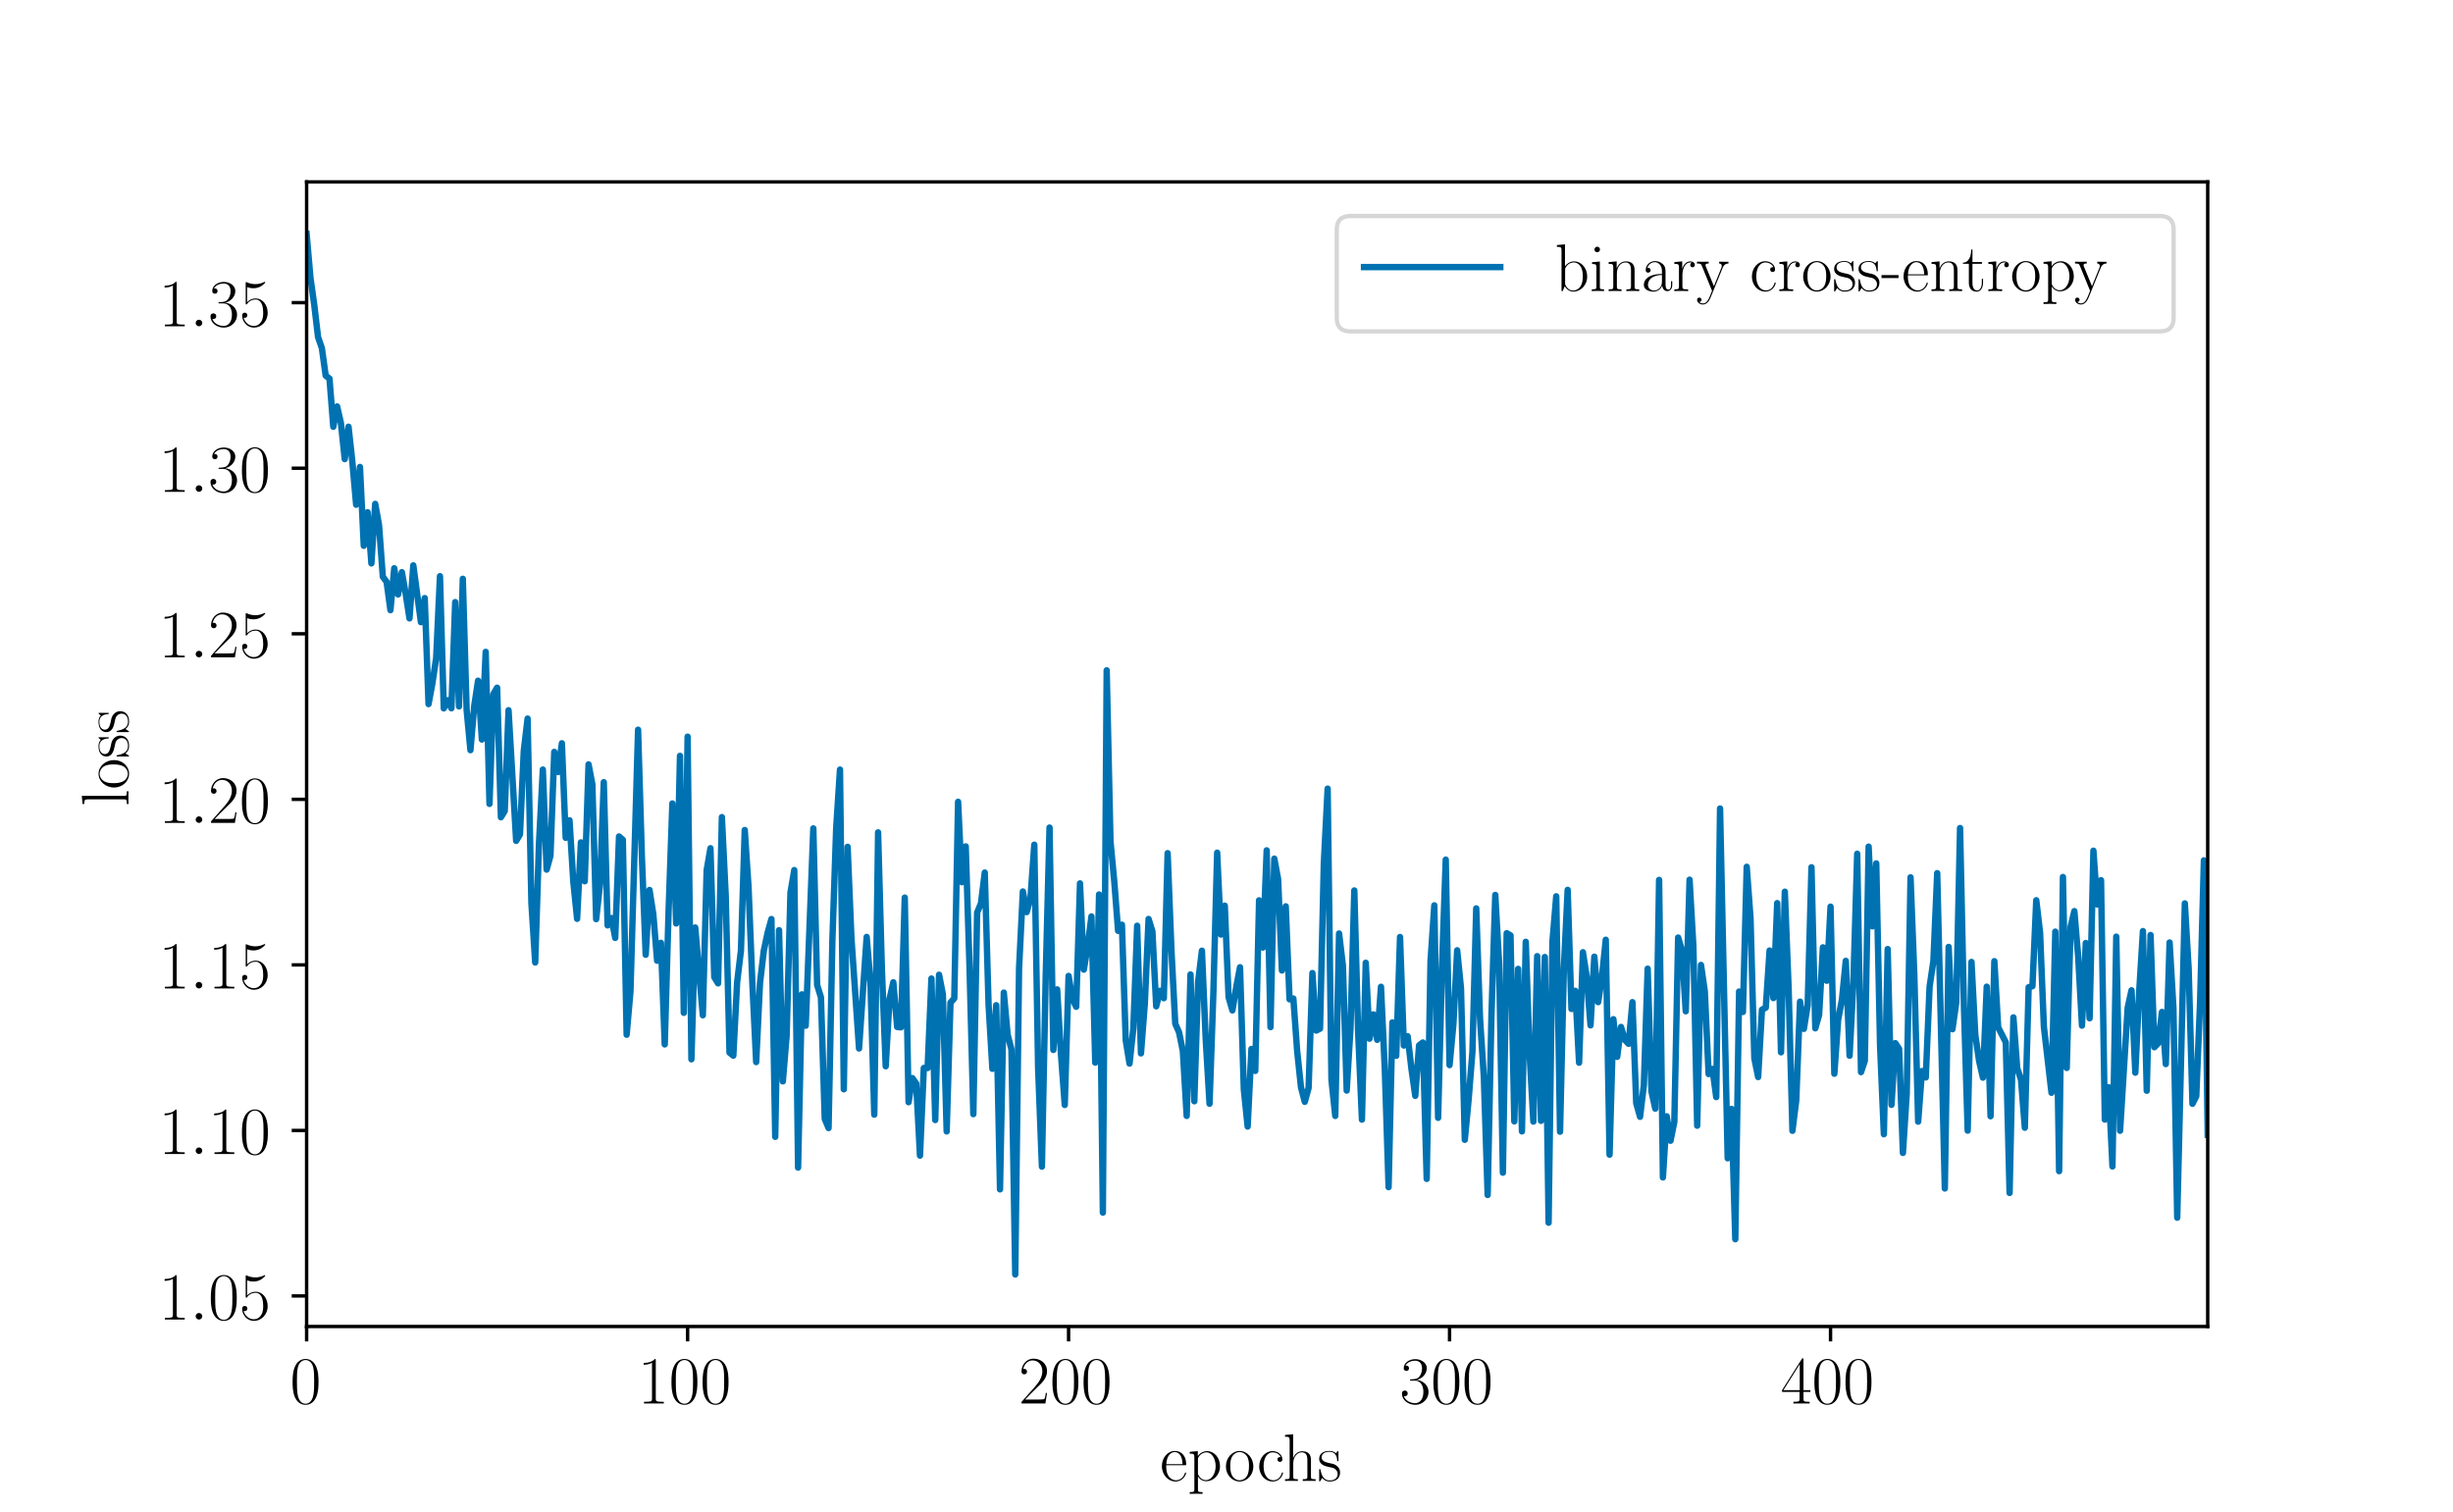 <?xml version="1.0" encoding="utf-8" standalone="no"?>
<!DOCTYPE svg PUBLIC "-//W3C//DTD SVG 1.1//EN"
  "http://www.w3.org/Graphics/SVG/1.1/DTD/svg11.dtd">
<!-- Created with matplotlib (http://matplotlib.org/) -->
<svg height="355pt" version="1.1" viewBox="0 0 576 355" width="576pt" xmlns="http://www.w3.org/2000/svg" xmlns:xlink="http://www.w3.org/1999/xlink">
 <defs>
  <style type="text/css">
*{stroke-linecap:butt;stroke-linejoin:round;}
  </style>
 </defs>
 <g id="figure_1">
  <g id="patch_1">
   <path d="M 0 355.988 
L 576 355.988 
L 576 0 
L 0 0 
z
" style="fill:#ffffff;"/>
  </g>
  <g id="axes_1">
   <g id="patch_2">
    <path d="M 72 311.489 
L 518.4 311.489 
L 518.4 42.719 
L 72 42.719 
z
" style="fill:#ffffff;"/>
   </g>
   <g id="matplotlib.axis_1">
    <g id="xtick_1">
     <g id="line2d_1">
      <defs>
       <path d="M 0 0 
L 0 3.5 
" id="m72f88d1130" style="stroke:#000000;stroke-width:0.8;"/>
      </defs>
      <g>
       <use style="stroke:#000000;stroke-width:0.8;" x="72" xlink:href="#m72f88d1130" y="311.489"/>
      </g>
     </g>
     <g id="text_1">
      <!-- $0$ -->
      <defs>
       <path d="M 42 31.641 
C 42 37.75 41.906 48.125 37.703 56.109 
C 34 63.109 28.094 65.594 22.906 65.594 
C 18.094 65.594 12 63.406 8.203 56.203 
C 4.203 48.719 3.797 39.438 3.797 31.641 
C 3.797 25.953 3.906 17.281 7 9.672 
C 11.297 -0.609 19 -2 22.906 -2 
C 27.5 -2 34.5 -0.109 38.594 9.375 
C 41.594 16.281 42 24.359 42 31.641 
M 22.906 -0.406 
C 16.5 -0.406 12.703 5.078 11.297 12.688 
C 10.203 18.562 10.203 27.156 10.203 32.75 
C 10.203 40.438 10.203 46.828 11.5 52.922 
C 13.406 61.391 19 64 22.906 64 
C 27 64 32.297 61.297 34.203 53.125 
C 35.5 47.438 35.594 40.734 35.594 32.75 
C 35.594 26.25 35.594 18.266 34.406 12.375 
C 32.297 1.484 26.406 -0.406 22.906 -0.406 
" id="CMR17-48"/>
      </defs>
      <g transform="translate(68.098 329.559)scale(0.16 -0.16)">
       <use transform="scale(0.996)" xlink:href="#CMR17-48"/>
      </g>
     </g>
    </g>
    <g id="xtick_2">
     <g id="line2d_2">
      <g>
       <use style="stroke:#000000;stroke-width:0.8;" x="161.459" xlink:href="#m72f88d1130" y="311.489"/>
      </g>
     </g>
     <g id="text_2">
      <!-- $100$ -->
      <defs>
       <path d="M 26.594 63.406 
C 26.594 65.5 26.5 65.5 25.094 65.5 
C 21.203 61.188 15.297 59.797 9.703 59.797 
C 9.406 59.797 8.906 59.797 8.797 59.5 
C 8.703 59.297 8.703 59.094 8.703 57 
C 11.797 57 17 57.594 21 59.984 
L 21 7.203 
C 21 3.688 20.797 2.5 12.203 2.5 
L 9.203 2.5 
L 9.203 0 
C 14 0 19 0 23.797 0 
C 28.594 0 33.594 0 38.406 0 
L 38.406 2.5 
L 35.406 2.5 
C 26.797 2.5 26.594 3.594 26.594 7.156 
z
" id="CMR17-49"/>
      </defs>
      <g transform="translate(149.753 329.559)scale(0.16 -0.16)">
       <use transform="scale(0.996)" xlink:href="#CMR17-49"/>
       <use transform="translate(45.69 0)scale(0.996)" xlink:href="#CMR17-48"/>
       <use transform="translate(91.381 0)scale(0.996)" xlink:href="#CMR17-48"/>
      </g>
     </g>
    </g>
    <g id="xtick_3">
     <g id="line2d_3">
      <g>
       <use style="stroke:#000000;stroke-width:0.8;" x="250.918" xlink:href="#m72f88d1130" y="311.489"/>
      </g>
     </g>
     <g id="text_3">
      <!-- $200$ -->
      <defs>
       <path d="M 41.703 15.453 
L 39.906 15.453 
C 38.906 8.375 38.094 7.172 37.703 6.562 
C 37.203 5.766 30 5.766 28.594 5.766 
L 9.406 5.766 
C 13 9.672 20 16.75 28.5 24.953 
C 34.594 30.734 41.703 37.531 41.703 47.422 
C 41.703 59.219 32.297 66 21.797 66 
C 10.797 66 4.094 56.312 4.094 47.344 
C 4.094 43.438 7 42.938 8.203 42.938 
C 9.203 42.938 12.203 43.547 12.203 47.031 
C 12.203 50.109 9.594 51 8.203 51 
C 7.594 51 7 50.906 6.594 50.703 
C 8.5 59.219 14.297 63.406 20.406 63.406 
C 29.094 63.406 34.797 56.516 34.797 47.422 
C 34.797 38.734 29.703 31.25 24 24.75 
L 4.094 2.281 
L 4.094 0 
L 39.297 0 
z
" id="CMR17-50"/>
      </defs>
      <g transform="translate(239.212 329.559)scale(0.16 -0.16)">
       <use transform="scale(0.996)" xlink:href="#CMR17-50"/>
       <use transform="translate(45.69 0)scale(0.996)" xlink:href="#CMR17-48"/>
       <use transform="translate(91.381 0)scale(0.996)" xlink:href="#CMR17-48"/>
      </g>
     </g>
    </g>
    <g id="xtick_4">
     <g id="line2d_4">
      <g>
       <use style="stroke:#000000;stroke-width:0.8;" x="340.377" xlink:href="#m72f88d1130" y="311.489"/>
      </g>
     </g>
     <g id="text_4">
      <!-- $300$ -->
      <defs>
       <path d="M 22.094 33.703 
C 31 33.703 34.906 25.969 34.906 17.031 
C 34.906 5 28.5 0.391 22.703 0.391 
C 17.406 0.391 8.797 3.031 6.094 10.828 
C 6.594 10.625 7.094 10.625 7.594 10.625 
C 10 10.625 11.797 12.219 11.797 14.812 
C 11.797 17.703 9.594 19 7.594 19 
C 5.906 19 3.297 18.203 3.297 14.469 
C 3.297 5.234 12.297 -2 22.906 -2 
C 34 -2 42.5 6.719 42.5 16.953 
C 42.5 26.672 34.5 33.703 25 34.797 
C 32.594 36.375 39.906 43.062 39.906 52.016 
C 39.906 59.688 32 65.297 23 65.297 
C 13.906 65.297 5.906 59.828 5.906 52.016 
C 5.906 48.594 8.5 48 9.797 48 
C 11.906 48 13.703 49.297 13.703 51.891 
C 13.703 54.469 11.906 55.766 9.797 55.766 
C 9.406 55.766 8.906 55.766 8.5 55.578 
C 11.406 61.859 19.297 63 22.797 63 
C 26.297 63 32.906 61.328 32.906 51.875 
C 32.906 49.109 32.5 44.188 29.094 39.844 
C 26.094 36 22.703 36 19.406 35.688 
C 18.906 35.688 16.594 35.453 16.203 35.453 
C 15.5 35.359 15.094 35.266 15.094 34.5 
C 15.094 33.797 15.203 33.703 17.203 33.703 
z
" id="CMR17-51"/>
      </defs>
      <g transform="translate(328.671 329.559)scale(0.16 -0.16)">
       <use transform="scale(0.996)" xlink:href="#CMR17-51"/>
       <use transform="translate(45.69 0)scale(0.996)" xlink:href="#CMR17-48"/>
       <use transform="translate(91.381 0)scale(0.996)" xlink:href="#CMR17-48"/>
      </g>
     </g>
    </g>
    <g id="xtick_5">
     <g id="line2d_5">
      <g>
       <use style="stroke:#000000;stroke-width:0.8;" x="429.836" xlink:href="#m72f88d1130" y="311.489"/>
      </g>
     </g>
     <g id="text_5">
      <!-- $400$ -->
      <defs>
       <path d="M 33.594 64.406 
C 33.594 66.5 33.5 66.5 31.703 66.5 
L 2 19.594 
L 2 17 
L 27.797 17 
L 27.797 7.141 
C 27.797 3.5 27.594 2.5 20.594 2.5 
L 18.703 2.5 
L 18.703 0 
C 21.906 0 27.297 0 30.703 0 
C 34.094 0 39.5 0 42.703 0 
L 42.703 2.5 
L 40.797 2.5 
C 33.797 2.5 33.594 3.5 33.594 7.141 
L 33.594 17 
L 43.797 17 
L 43.797 19.594 
L 33.594 19.594 
z
M 28.094 57.859 
L 28.094 19.594 
L 4 19.594 
z
" id="CMR17-52"/>
      </defs>
      <g transform="translate(418.13 329.559)scale(0.16 -0.16)">
       <use transform="scale(0.996)" xlink:href="#CMR17-52"/>
       <use transform="translate(45.69 0)scale(0.996)" xlink:href="#CMR17-48"/>
       <use transform="translate(91.381 0)scale(0.996)" xlink:href="#CMR17-48"/>
      </g>
     </g>
    </g>
    <g id="text_6">
     <!-- epochs -->
     <defs>
      <path d="M 38.094 23 
C 38.5 23.406 38.5 23.609 38.5 24.625 
C 38.5 34.969 33.094 44 21.703 44 
C 11.094 44 2.703 33.891 2.703 21.609 
C 2.703 8.609 12.203 -1 22.797 -1 
C 34 -1 38.406 9.484 38.406 11.562 
C 38.406 12.25 37.797 12.25 37.594 12.25 
C 36.906 12.25 36.797 12.047 36.406 10.875 
C 34.203 4.141 28.703 0.797 23.5 0.797 
C 19.203 0.797 14.906 3.172 12.203 7.5 
C 9.094 12.547 9.094 18.375 9.094 23 
z
M 9.203 24.5 
C 9.906 39.141 17.594 42.406 21.594 42.406 
C 28.406 42.406 33 35.891 33.094 24.5 
z
" id="CMR17-101"/>
      <path d="M 22 -16.609 
C 15.594 -16.609 15.203 -16.203 15.203 -12.328 
L 15.203 6.281 
C 18.094 2.094 22.297 -0.594 27.594 -0.594 
C 37.594 -0.594 47.703 8.172 47.703 21.688 
C 47.703 34.234 39 43.781 28.703 43.781 
C 22.703 43.781 17.797 40.5 15 36.531 
L 15 43.781 
L 3.094 42.688 
L 3.094 40.109 
C 9 40.109 9.906 39.5 9.906 34.734 
L 9.906 -12.328 
C 9.906 -16.109 9.5 -16.609 3.094 -16.609 
L 3.094 -19.188 
C 5.5 -19 9.906 -19 12.5 -19 
C 15.094 -19 19.594 -19 22 -19.188 
z
M 15.203 31.438 
C 15.203 32.844 15.203 34.922 19.094 38.609 
C 19.594 39.016 23 42 28 42 
C 35.297 42 41.297 32.938 41.297 21.594 
C 41.297 10.25 34.906 1 27 1 
C 23.406 1 19.5 2.688 16.5 7.375 
C 15.203 9.562 15.203 10.156 15.203 11.75 
z
" id="CMR17-112"/>
      <path d="M 43.094 21.188 
C 43.094 34 33.797 44 22.906 44 
C 12 44 2.703 34 2.703 21.188 
C 2.703 8.609 12 -1 22.906 -1 
C 33.797 -1 43.094 8.609 43.094 21.188 
M 22.906 0.797 
C 18.203 0.797 14.203 3.594 11.906 7.5 
C 9.406 11.984 9.094 17.594 9.094 22 
C 9.094 26.203 9.297 31.406 11.906 35.906 
C 13.906 39.203 17.797 42.406 22.906 42.406 
C 27.406 42.406 31.203 39.906 33.594 36.406 
C 36.703 31.703 36.703 25.109 36.703 22 
C 36.703 18.094 36.5 12.109 33.797 7.297 
C 31 2.703 26.703 0.797 22.906 0.797 
" id="CMR17-111"/>
      <path d="M 34.906 35 
C 33 35 30.203 35 30.203 31.516 
C 30.203 28.719 32.5 27.922 33.797 27.922 
C 34.5 27.922 37.406 28.234 37.406 31.625 
C 37.406 38.547 30.594 43.797 22.906 43.797 
C 12.297 43.797 3.297 34.031 3.297 21.297 
C 3.297 8.062 12.703 -1 22.906 -1 
C 35.297 -1 38.406 10.578 38.406 11.688 
C 38.406 12.094 38.297 12.391 37.594 12.391 
C 36.906 12.391 36.797 12.297 36.406 10.984 
C 33.797 2.812 28.094 0.797 23.797 0.797 
C 17.406 0.797 9.703 6.672 9.703 21.391 
C 9.703 36.531 17.094 42 23 42 
C 26.906 42 32.703 40.203 34.906 35 
" id="CMR17-99"/>
      <path d="M 41.5 30.203 
C 41.5 35.297 40.5 43.594 28.703 43.594 
C 20.5 43.594 16.5 37 15.297 33.703 
L 15.203 33.703 
L 15.203 68.688 
L 3.297 67.594 
L 3.297 65 
C 9.203 65 10.094 64.406 10.094 59.641 
L 10.094 6.656 
C 10.094 2.875 9.703 2.391 3.297 2.391 
L 3.297 -0.203 
C 5.703 0 10.094 0 12.703 0 
C 15.297 0 19.797 0 22.203 -0.203 
L 22.203 2.391 
C 15.797 2.391 15.406 2.781 15.406 6.688 
L 15.406 25.906 
C 15.406 35.109 21 42 28 42 
C 35.406 42 36.203 35.406 36.203 30.594 
L 36.203 6.688 
C 36.203 2.875 35.797 2.391 29.406 2.391 
L 29.406 -0.203 
C 31.797 0 36.203 0 38.797 0 
C 41.406 0 45.906 0 48.297 -0.203 
L 48.297 2.391 
C 41.906 2.391 41.5 2.781 41.5 6.688 
z
" id="CMR17-104"/>
      <path d="M 30.906 42.141 
C 30.906 43.953 30.797 44.047 30.203 44.047 
C 29.797 44.047 29.703 43.953 28.5 42.453 
C 28.203 42.047 27.297 41.031 27 40.641 
C 23.797 44.047 19.297 44.047 17.594 44.047 
C 6.5 44.047 2.5 38.234 2.5 32.438 
C 2.5 23.406 12.703 21.328 15.594 20.703 
C 21.906 19.422 24.094 19.016 26.203 17.203 
C 27.5 16.016 29.703 13.812 29.703 10.219 
C 29.703 6 27.297 0.594 18.094 0.594 
C 9.406 0.594 6.297 7.188 4.5 15.953 
C 4.203 17.344 4.203 17.453 3.406 17.453 
C 2.594 17.453 2.5 17.344 2.5 15.359 
L 2.5 0.984 
C 2.5 -0.797 2.594 -0.906 3.203 -0.906 
C 3.703 -0.906 3.797 -0.797 4.297 0 
C 4.906 0.891 6.406 3.297 7 4.312 
C 9 1.609 12.5 -1 18.094 -1 
C 28 -1 33.297 4.422 33.297 12.25 
C 33.297 17.375 30.594 20.078 29.297 21.281 
C 26.297 24.391 22.797 25.094 18.594 25.891 
C 13.094 27.109 6.094 28.516 6.094 34.641 
C 6.094 37.234 7.5 42.766 17.594 42.766 
C 28.297 42.766 28.906 32.719 29.094 29.5 
C 29.203 29 29.703 28.891 30 28.891 
C 30.906 28.891 30.906 29.203 30.906 30.906 
z
" id="CMR17-115"/>
     </defs>
     <g transform="translate(272.395 347.728)scale(0.16 -0.16)">
      <use transform="scale(0.996)" xlink:href="#CMR17-101"/>
      <use transform="translate(40.486 0)scale(0.996)" xlink:href="#CMR17-112"/>
      <use transform="translate(93.983 0)scale(0.996)" xlink:href="#CMR17-111"/>
      <use transform="translate(142.276 0)scale(0.996)" xlink:href="#CMR17-99"/>
      <use transform="translate(180.16 0)scale(0.996)" xlink:href="#CMR17-104"/>
      <use transform="translate(231.055 0)scale(0.996)" xlink:href="#CMR17-115"/>
     </g>
    </g>
   </g>
   <g id="matplotlib.axis_2">
    <g id="ytick_1">
     <g id="line2d_6">
      <defs>
       <path d="M 0 0 
L -3.5 0 
" id="md141dddffb" style="stroke:#000000;stroke-width:0.8;"/>
      </defs>
      <g>
       <use style="stroke:#000000;stroke-width:0.8;" x="72" xlink:href="#md141dddffb" y="304.319"/>
      </g>
     </g>
     <g id="text_7">
      <!-- $1.05$ -->
      <defs>
       <path d="M 18.406 4.797 
C 18.406 7.688 16 9.672 13.594 9.672 
C 10.703 9.672 8.703 7.281 8.703 4.891 
C 8.703 2 11.094 0 13.5 0 
C 16.406 0 18.406 2.391 18.406 4.797 
" id="CMMI12-58"/>
       <path d="M 11.406 57.688 
C 12.406 57.281 16.5 56 20.703 56 
C 30 56 35.094 61.109 38 64.062 
C 38 64.953 38 65.5 37.406 65.5 
C 37.297 65.5 37.094 65.5 36.297 65.047 
C 32.797 63.406 28.703 62.078 23.703 62.078 
C 20.703 62.078 16.203 62.484 11.297 64.672 
C 10.203 65.172 10 65.172 9.906 65.172 
C 9.406 65.172 9.297 65.062 9.297 63.078 
L 9.297 34.422 
C 9.297 32.641 9.297 32.141 10.297 32.141 
C 10.797 32.141 11 32.344 11.5 33.031 
C 14.703 37.516 19.094 39.406 24.094 39.406 
C 27.594 39.406 35.094 37.219 35.094 20.141 
C 35.094 16.953 35.094 11.172 32.094 6.578 
C 29.594 2.484 25.703 0.391 21.406 0.391 
C 14.797 0.391 8.094 5 6.297 12.719 
C 6.703 12.609 7.5 12.422 7.906 12.422 
C 9.203 12.422 11.703 13.125 11.703 16.219 
C 11.703 18.906 9.797 20 7.906 20 
C 5.594 20 4.094 18.594 4.094 15.797 
C 4.094 7.094 11 -2 21.594 -2 
C 31.906 -2 41.703 6.875 41.703 19.75 
C 41.703 31.719 33.906 41 24.203 41 
C 19.094 41 14.797 39.109 11.406 35.531 
z
" id="CMR17-53"/>
      </defs>
      <g transform="translate(37.252 309.854)scale(0.16 -0.16)">
       <use transform="scale(0.996)" xlink:href="#CMR17-49"/>
       <use transform="translate(45.69 0)scale(0.996)" xlink:href="#CMMI12-58"/>
       <use transform="translate(72.788 0)scale(0.996)" xlink:href="#CMR17-48"/>
       <use transform="translate(118.478 0)scale(0.996)" xlink:href="#CMR17-53"/>
      </g>
     </g>
    </g>
    <g id="ytick_2">
     <g id="line2d_7">
      <g>
       <use style="stroke:#000000;stroke-width:0.8;" x="72" xlink:href="#md141dddffb" y="265.446"/>
      </g>
     </g>
     <g id="text_8">
      <!-- $1.10$ -->
      <g transform="translate(37.252 270.98)scale(0.16 -0.16)">
       <use transform="scale(0.996)" xlink:href="#CMR17-49"/>
       <use transform="translate(45.69 0)scale(0.996)" xlink:href="#CMMI12-58"/>
       <use transform="translate(72.788 0)scale(0.996)" xlink:href="#CMR17-49"/>
       <use transform="translate(118.478 0)scale(0.996)" xlink:href="#CMR17-48"/>
      </g>
     </g>
    </g>
    <g id="ytick_3">
     <g id="line2d_8">
      <g>
       <use style="stroke:#000000;stroke-width:0.8;" x="72" xlink:href="#md141dddffb" y="226.572"/>
      </g>
     </g>
     <g id="text_9">
      <!-- $1.15$ -->
      <g transform="translate(37.252 232.106)scale(0.16 -0.16)">
       <use transform="scale(0.996)" xlink:href="#CMR17-49"/>
       <use transform="translate(45.69 0)scale(0.996)" xlink:href="#CMMI12-58"/>
       <use transform="translate(72.788 0)scale(0.996)" xlink:href="#CMR17-49"/>
       <use transform="translate(118.478 0)scale(0.996)" xlink:href="#CMR17-53"/>
      </g>
     </g>
    </g>
    <g id="ytick_4">
     <g id="line2d_9">
      <g>
       <use style="stroke:#000000;stroke-width:0.8;" x="72" xlink:href="#md141dddffb" y="187.698"/>
      </g>
     </g>
     <g id="text_10">
      <!-- $1.20$ -->
      <g transform="translate(37.252 193.233)scale(0.16 -0.16)">
       <use transform="scale(0.996)" xlink:href="#CMR17-49"/>
       <use transform="translate(45.69 0)scale(0.996)" xlink:href="#CMMI12-58"/>
       <use transform="translate(72.788 0)scale(0.996)" xlink:href="#CMR17-50"/>
       <use transform="translate(118.478 0)scale(0.996)" xlink:href="#CMR17-48"/>
      </g>
     </g>
    </g>
    <g id="ytick_5">
     <g id="line2d_10">
      <g>
       <use style="stroke:#000000;stroke-width:0.8;" x="72" xlink:href="#md141dddffb" y="148.824"/>
      </g>
     </g>
     <g id="text_11">
      <!-- $1.25$ -->
      <g transform="translate(37.252 154.359)scale(0.16 -0.16)">
       <use transform="scale(0.996)" xlink:href="#CMR17-49"/>
       <use transform="translate(45.69 0)scale(0.996)" xlink:href="#CMMI12-58"/>
       <use transform="translate(72.788 0)scale(0.996)" xlink:href="#CMR17-50"/>
       <use transform="translate(118.478 0)scale(0.996)" xlink:href="#CMR17-53"/>
      </g>
     </g>
    </g>
    <g id="ytick_6">
     <g id="line2d_11">
      <g>
       <use style="stroke:#000000;stroke-width:0.8;" x="72" xlink:href="#md141dddffb" y="109.95"/>
      </g>
     </g>
     <g id="text_12">
      <!-- $1.30$ -->
      <g transform="translate(37.252 115.485)scale(0.16 -0.16)">
       <use transform="scale(0.996)" xlink:href="#CMR17-49"/>
       <use transform="translate(45.69 0)scale(0.996)" xlink:href="#CMMI12-58"/>
       <use transform="translate(72.788 0)scale(0.996)" xlink:href="#CMR17-51"/>
       <use transform="translate(118.478 0)scale(0.996)" xlink:href="#CMR17-48"/>
      </g>
     </g>
    </g>
    <g id="ytick_7">
     <g id="line2d_12">
      <g>
       <use style="stroke:#000000;stroke-width:0.8;" x="72" xlink:href="#md141dddffb" y="71.076"/>
      </g>
     </g>
     <g id="text_13">
      <!-- $1.35$ -->
      <g transform="translate(37.252 76.611)scale(0.16 -0.16)">
       <use transform="scale(0.996)" xlink:href="#CMR17-49"/>
       <use transform="translate(45.69 0)scale(0.996)" xlink:href="#CMMI12-58"/>
       <use transform="translate(72.788 0)scale(0.996)" xlink:href="#CMR17-51"/>
       <use transform="translate(118.478 0)scale(0.996)" xlink:href="#CMR17-53"/>
      </g>
     </g>
    </g>
    <g id="text_14">
     <!-- loss -->
     <defs>
      <path d="M 15.297 68.688 
L 3.406 67.594 
L 3.406 65 
C 9.297 65 10.203 64.406 10.203 59.641 
L 10.203 6.656 
C 10.203 2.875 9.797 2.391 3.406 2.391 
L 3.406 -0.203 
C 5.797 0 10.203 0 12.703 0 
C 15.297 0 19.703 0 22.094 -0.203 
L 22.094 2.391 
C 15.703 2.391 15.297 2.781 15.297 6.656 
z
" id="CMR17-108"/>
     </defs>
     <g transform="translate(30.153 189.33)rotate(-90)scale(0.16 -0.16)">
      <use transform="scale(0.996)" xlink:href="#CMR17-108"/>
      <use transform="translate(24.871 0)scale(0.996)" xlink:href="#CMR17-111"/>
      <use transform="translate(70.562 0)scale(0.996)" xlink:href="#CMR17-115"/>
      <use transform="translate(106.363 0)scale(0.996)" xlink:href="#CMR17-115"/>
     </g>
    </g>
   </g>
   <g id="line2d_13">
    <path clip-path="url(#p16a48ca2ae)" d="M 72 54.935 
L 72.895 65.212 
L 73.789 71.586 
L 74.684 79.156 
L 75.578 81.739 
L 76.473 88.201 
L 77.368 88.898 
L 78.262 100.21 
L 79.157 95.442 
L 80.051 99.326 
L 80.946 107.808 
L 81.84 100.206 
L 82.735 108.412 
L 83.63 118.519 
L 84.524 109.651 
L 85.419 128.164 
L 86.313 120.29 
L 87.208 132.299 
L 88.103 118.319 
L 88.997 123.273 
L 89.892 135.437 
L 90.786 136.652 
L 91.681 143.278 
L 92.576 133.446 
L 93.47 139.592 
L 94.365 134.355 
L 95.259 139.437 
L 96.154 145.213 
L 97.048 132.759 
L 98.838 146.098 
L 99.732 140.441 
L 100.627 165.332 
L 101.521 160.544 
L 102.416 154.516 
L 103.311 135.301 
L 104.205 166.338 
L 105.1 164.422 
L 105.994 166.317 
L 106.889 141.387 
L 107.784 165.88 
L 108.678 135.912 
L 109.573 166.712 
L 110.467 176.153 
L 111.362 165.738 
L 112.257 159.838 
L 113.151 173.652 
L 114.046 153.071 
L 114.94 188.774 
L 115.835 163.011 
L 116.729 161.48 
L 117.624 191.913 
L 118.519 190.436 
L 119.413 166.777 
L 121.202 197.448 
L 122.097 195.924 
L 122.992 176.289 
L 123.886 168.735 
L 124.781 212.102 
L 125.675 226.012 
L 126.57 197.91 
L 127.465 180.706 
L 128.359 204.199 
L 129.254 200.934 
L 130.148 176.561 
L 131.043 181.289 
L 131.937 174.531 
L 132.832 196.734 
L 133.727 192.608 
L 134.621 207.041 
L 135.516 215.759 
L 136.41 197.807 
L 137.305 206.939 
L 138.2 179.496 
L 139.094 184.164 
L 139.989 215.839 
L 140.883 207.693 
L 141.778 183.674 
L 142.673 217.3 
L 143.567 215.576 
L 144.462 220.24 
L 145.356 196.419 
L 146.251 197.201 
L 147.145 242.975 
L 148.04 232.791 
L 149.829 171.35 
L 150.724 201.175 
L 151.618 224.189 
L 152.513 208.985 
L 153.408 214.68 
L 154.302 225.604 
L 155.197 221.395 
L 156.091 245.251 
L 156.986 214.198 
L 157.881 188.67 
L 158.775 216.852 
L 159.67 177.488 
L 160.564 237.832 
L 161.459 172.981 
L 162.354 248.744 
L 163.248 217.793 
L 165.037 238.411 
L 165.932 204.349 
L 166.826 199.175 
L 167.721 229.449 
L 168.616 230.917 
L 169.51 191.872 
L 170.405 210.239 
L 171.299 247.17 
L 172.194 247.889 
L 173.089 230.635 
L 173.983 223.232 
L 174.878 194.908 
L 175.772 208.4 
L 176.667 230.923 
L 177.562 249.395 
L 178.456 230.85 
L 179.351 223.241 
L 180.245 219.037 
L 181.14 215.807 
L 182.034 266.953 
L 182.929 218.423 
L 183.824 253.922 
L 184.718 243.078 
L 185.613 209.584 
L 186.507 204.315 
L 187.402 274.172 
L 188.297 233.489 
L 189.191 240.864 
L 190.98 194.52 
L 191.875 231.297 
L 192.77 234.178 
L 193.664 262.739 
L 194.559 264.89 
L 195.453 220.914 
L 196.348 194.44 
L 197.242 180.71 
L 198.137 255.793 
L 199.032 198.851 
L 199.926 220.241 
L 201.715 246.206 
L 203.505 220.011 
L 204.399 230.729 
L 205.294 261.738 
L 206.188 195.458 
L 207.083 227.717 
L 207.978 250.383 
L 208.872 234.596 
L 209.767 230.663 
L 210.661 241.15 
L 211.556 241.236 
L 212.451 210.769 
L 213.345 258.818 
L 214.24 253.155 
L 215.134 254.443 
L 216.029 271.361 
L 216.923 250.778 
L 217.818 250.795 
L 218.713 229.78 
L 219.607 263.009 
L 220.502 228.889 
L 221.396 233.467 
L 222.291 265.68 
L 223.186 235.434 
L 224.08 234.43 
L 224.975 188.27 
L 225.869 207.16 
L 226.764 198.745 
L 227.659 227.081 
L 228.553 261.621 
L 229.448 214.278 
L 230.342 212.122 
L 231.237 204.894 
L 232.131 235.921 
L 233.026 250.975 
L 233.921 236.039 
L 234.815 279.29 
L 235.71 233.079 
L 236.604 242.933 
L 237.499 246.395 
L 238.394 299.272 
L 239.288 227.401 
L 240.183 209.34 
L 241.077 214.185 
L 241.972 210.848 
L 242.867 198.345 
L 243.761 250.736 
L 244.656 273.948 
L 245.55 229.078 
L 246.445 194.331 
L 247.339 246.546 
L 248.234 232.331 
L 249.129 247.551 
L 250.023 259.468 
L 250.918 229.162 
L 251.812 234.526 
L 252.707 236.415 
L 253.602 207.435 
L 254.496 227.688 
L 255.391 222.197 
L 256.285 215.195 
L 257.18 249.524 
L 258.075 210.034 
L 258.969 284.738 
L 259.864 157.408 
L 260.758 197.584 
L 261.653 207.042 
L 262.547 218.585 
L 263.442 217.14 
L 264.337 244.27 
L 265.231 249.751 
L 266.126 241.483 
L 267.02 217.382 
L 267.915 247.351 
L 268.81 235.803 
L 269.704 215.794 
L 270.599 218.694 
L 271.493 236.305 
L 272.388 232.649 
L 273.283 234.392 
L 274.177 200.339 
L 275.072 223.113 
L 275.966 240.391 
L 276.861 242.41 
L 277.756 246.855 
L 278.65 262.032 
L 279.545 228.818 
L 280.439 258.598 
L 281.334 230.571 
L 282.228 223.243 
L 283.123 244.158 
L 284.018 259.177 
L 284.912 233.338 
L 285.807 200.225 
L 286.701 219.451 
L 287.596 212.667 
L 288.491 234.162 
L 289.385 237.266 
L 290.28 231.829 
L 291.174 227.126 
L 292.069 255.814 
L 292.964 264.535 
L 293.858 246.314 
L 294.753 251.468 
L 295.647 211.414 
L 296.542 222.495 
L 297.436 199.676 
L 298.331 241.194 
L 299.226 201.629 
L 300.12 206.452 
L 301.015 227.889 
L 301.909 212.82 
L 302.804 234.659 
L 303.699 234.47 
L 304.593 246.801 
L 305.488 255.309 
L 306.382 258.729 
L 307.277 255.481 
L 308.172 228.496 
L 309.066 242.001 
L 309.961 241.539 
L 310.855 202.718 
L 311.75 185.181 
L 312.644 253.547 
L 313.539 262.043 
L 314.434 219.205 
L 315.328 226.706 
L 316.223 256.086 
L 317.117 241.398 
L 318.012 209.096 
L 318.907 242.231 
L 319.801 262.911 
L 320.696 226.075 
L 321.59 243.896 
L 322.485 238.199 
L 323.38 244.17 
L 324.274 231.719 
L 325.169 251.034 
L 326.063 278.769 
L 326.958 240.084 
L 327.853 247.926 
L 328.747 220.025 
L 329.642 245.514 
L 330.536 243.337 
L 331.431 251.014 
L 332.325 257.327 
L 333.22 245.475 
L 334.115 244.794 
L 335.009 276.827 
L 335.904 225.755 
L 336.798 212.59 
L 337.693 262.489 
L 338.588 227.474 
L 339.482 201.855 
L 340.377 250.108 
L 341.271 240.574 
L 342.166 223.147 
L 343.061 232.048 
L 343.955 267.649 
L 344.85 258.223 
L 345.744 247.006 
L 346.639 213.308 
L 347.533 239.215 
L 348.428 252.914 
L 349.323 280.603 
L 350.217 238.287 
L 351.112 210.147 
L 352.006 226.153 
L 352.901 275.37 
L 353.796 219.128 
L 354.69 219.649 
L 355.585 263.323 
L 356.479 227.514 
L 357.374 265.668 
L 358.269 221.155 
L 359.163 247.308 
L 360.058 263.375 
L 360.952 224.524 
L 361.847 263.189 
L 362.741 224.724 
L 363.636 287.113 
L 364.531 221.191 
L 365.425 210.464 
L 366.32 265.751 
L 367.214 227.461 
L 368.109 208.957 
L 369.004 236.918 
L 369.898 232.666 
L 370.793 249.548 
L 371.687 223.6 
L 372.582 229.341 
L 373.477 240.774 
L 374.371 224.651 
L 375.266 235.322 
L 376.16 229.456 
L 377.055 220.671 
L 377.949 271.142 
L 378.844 239.328 
L 379.739 248.171 
L 380.633 241.142 
L 381.528 244.166 
L 382.422 245.111 
L 383.317 235.326 
L 384.212 259.051 
L 385.106 262.251 
L 386.001 254.807 
L 386.895 227.465 
L 387.79 256.305 
L 388.685 260.33 
L 389.579 206.621 
L 390.474 276.48 
L 391.368 262.132 
L 392.263 267.871 
L 393.158 263.43 
L 394.052 220.155 
L 394.947 223.205 
L 395.841 237.467 
L 396.736 206.569 
L 397.63 222.241 
L 398.525 264.334 
L 399.42 226.586 
L 400.314 232.796 
L 401.209 252.207 
L 402.103 251.004 
L 402.998 257.615 
L 403.893 189.85 
L 405.682 271.989 
L 406.576 260.396 
L 407.471 290.989 
L 408.366 232.83 
L 409.26 237.627 
L 410.155 203.543 
L 411.049 215.609 
L 411.944 248.51 
L 412.838 252.913 
L 413.733 237.091 
L 414.628 236.616 
L 415.522 223.201 
L 416.417 234.366 
L 417.311 212.069 
L 418.206 247.103 
L 419.101 209.384 
L 419.995 232.13 
L 420.89 265.53 
L 421.784 258.373 
L 422.679 235.207 
L 423.574 241.6 
L 424.468 235.992 
L 425.363 203.654 
L 426.257 241.47 
L 427.152 238.342 
L 428.046 222.457 
L 428.941 230.303 
L 429.836 212.899 
L 430.73 252.129 
L 431.625 239.462 
L 432.519 234.701 
L 433.414 225.624 
L 434.309 247.908 
L 435.203 230.524 
L 436.098 200.477 
L 436.992 251.759 
L 437.887 249.093 
L 438.782 198.802 
L 439.676 217.519 
L 440.571 202.745 
L 441.465 245.496 
L 442.36 266.337 
L 443.255 222.858 
L 444.149 259.433 
L 445.044 244.953 
L 445.938 246.27 
L 446.833 270.726 
L 447.727 256.783 
L 448.622 206.012 
L 449.517 229.083 
L 450.411 263.387 
L 451.306 251.508 
L 452.2 253.003 
L 453.095 231.699 
L 453.99 225.67 
L 454.884 205.031 
L 456.673 279.084 
L 457.568 222.356 
L 458.463 241.683 
L 459.357 235.386 
L 460.252 194.435 
L 461.146 235.742 
L 462.041 265.498 
L 462.935 225.882 
L 463.83 243.051 
L 464.725 249.153 
L 465.619 253.054 
L 466.514 231.689 
L 467.408 262.117 
L 468.303 225.704 
L 469.198 241.24 
L 470.987 244.748 
L 471.881 280.122 
L 472.776 238.901 
L 473.671 250.854 
L 474.565 253.51 
L 475.46 264.812 
L 476.354 231.822 
L 477.249 231.577 
L 478.143 211.397 
L 479.038 218.987 
L 479.933 241.11 
L 481.722 256.603 
L 482.616 218.763 
L 483.511 275.01 
L 484.406 205.942 
L 485.3 250.773 
L 486.195 217.699 
L 487.089 213.946 
L 487.984 224.594 
L 488.879 240.84 
L 489.773 221.443 
L 490.668 239.117 
L 491.562 199.757 
L 492.457 212.385 
L 493.352 206.691 
L 494.246 262.901 
L 495.141 255.305 
L 496.035 273.904 
L 496.93 219.941 
L 497.824 265.523 
L 499.614 236.611 
L 500.508 232.541 
L 501.403 251.891 
L 502.297 233.128 
L 503.192 218.64 
L 504.087 256.128 
L 504.981 219.559 
L 505.876 245.906 
L 506.77 244.975 
L 507.665 237.623 
L 508.56 249.866 
L 509.454 221.31 
L 510.349 236.612 
L 511.243 285.938 
L 513.032 212.131 
L 513.927 227.465 
L 514.822 259.19 
L 515.716 257.412 
L 516.611 235.274 
L 517.505 202.02 
L 518.4 266.485 
L 518.4 266.485 
" style="fill:none;stroke:#0072b2;stroke-linecap:square;stroke-width:1.5;"/>
   </g>
   <g id="patch_3">
    <path d="M 72 311.489 
L 72 42.719 
" style="fill:none;stroke:#000000;stroke-linecap:square;stroke-linejoin:miter;stroke-width:0.8;"/>
   </g>
   <g id="patch_4">
    <path d="M 518.4 311.489 
L 518.4 42.719 
" style="fill:none;stroke:#000000;stroke-linecap:square;stroke-linejoin:miter;stroke-width:0.8;"/>
   </g>
   <g id="patch_5">
    <path d="M 72 311.489 
L 518.4 311.489 
" style="fill:none;stroke:#000000;stroke-linecap:square;stroke-linejoin:miter;stroke-width:0.8;"/>
   </g>
   <g id="patch_6">
    <path d="M 72 42.719 
L 518.4 42.719 
" style="fill:none;stroke:#000000;stroke-linecap:square;stroke-linejoin:miter;stroke-width:0.8;"/>
   </g>
   <g id="legend_1">
    <g id="patch_7">
     <path d="M 317.089 77.818 
L 507.2 77.818 
Q 510.4 77.818 510.4 74.618 
L 510.4 53.919 
Q 510.4 50.719 507.2 50.719 
L 317.089 50.719 
Q 313.889 50.719 313.889 53.919 
L 313.889 74.618 
Q 313.889 77.818 317.089 77.818 
z
" style="fill:#ffffff;opacity:0.8;stroke:#cccccc;stroke-linejoin:miter;"/>
    </g>
    <g id="line2d_14">
     <path d="M 320.289 62.719 
L 352.289 62.719 
" style="fill:none;stroke:#0072b2;stroke-linecap:square;stroke-width:1.5;"/>
    </g>
    <g id="line2d_15"/>
    <g id="text_15">
     <!-- binary cross-entropy -->
     <defs>
      <path d="M 15 68.688 
L 3.094 67.594 
L 3.094 65 
C 9 65 9.906 64.406 9.906 59.641 
L 9.906 -0.203 
L 11.703 -0.203 
L 14.594 6.891 
C 17.5 2.203 21.797 -1 27.594 -1 
C 37.594 -1 47.703 7.812 47.703 21.406 
C 47.703 34.188 38.703 43.594 28.594 43.594 
C 22.406 43.594 18 40.297 15 36.406 
z
M 15.203 31.312 
C 15.203 33.094 15.203 33.406 16.594 35.5 
C 20.5 41.516 26.094 42 28 42 
C 31 42 41.297 40.391 41.297 21.5 
C 41.297 1.688 29.5 0.594 27.094 0.594 
C 24 0.594 19.5 1.781 16.297 7.594 
C 15.203 9.5 15.203 9.703 15.203 11.484 
z
" id="CMR17-98"/>
      <path d="M 15.5 61.078 
C 15.5 63.266 13.703 65.156 11.406 65.156 
C 9.203 65.156 7.297 63.375 7.297 61.078 
C 7.297 58.891 9.094 57 11.406 57 
C 13.594 57 15.5 58.797 15.5 61.078 
M 3.797 42.281 
L 3.797 39.703 
C 9.406 39.703 10.203 39.094 10.203 34.328 
L 10.203 6.672 
C 10.203 2.875 9.797 2.391 3.406 2.391 
L 3.406 -0.203 
C 5.797 0 10.094 0 12.594 0 
C 15 0 19.094 0 21.406 -0.203 
L 21.406 2.391 
C 15.5 2.391 15.297 2.984 15.297 6.562 
L 15.297 43.375 
z
" id="CMR17-105"/>
      <path d="M 41.5 30.203 
C 41.5 35.297 40.5 43.594 28.703 43.594 
C 20.797 43.594 16.703 37.5 15.203 33.5 
L 15.094 33.5 
L 15.094 43.594 
L 3.297 42.5 
L 3.297 39.906 
C 9.203 39.906 10.094 39.297 10.094 34.5 
L 10.094 6.688 
C 10.094 2.875 9.703 2.391 3.297 2.391 
L 3.297 -0.203 
C 5.703 0 10.094 0 12.703 0 
C 15.297 0 19.797 0 22.203 -0.203 
L 22.203 2.391 
C 15.797 2.391 15.406 2.781 15.406 6.688 
L 15.406 25.906 
C 15.406 35.109 21 42 28 42 
C 35.406 42 36.203 35.406 36.203 30.594 
L 36.203 6.688 
C 36.203 2.875 35.797 2.391 29.406 2.391 
L 29.406 -0.203 
C 31.797 0 36.203 0 38.797 0 
C 41.406 0 45.906 0 48.297 -0.203 
L 48.297 2.391 
C 41.906 2.391 41.5 2.781 41.5 6.688 
z
" id="CMR17-110"/>
      <path d="M 36 25.828 
C 36 32.375 36 35.844 31.797 39.734 
C 28.094 43 23.797 44 20.406 44 
C 12.5 44 6.797 37.609 6.797 30.797 
C 6.797 27 9.797 27 10.406 27 
C 11.703 27 14 27.781 14 30.531 
C 14 33 12.094 34.078 10.406 34.078 
C 10 34.078 9.5 33.969 9.203 33.875 
C 11.297 40.5 16.703 42.406 20.203 42.406 
C 25.203 42.406 30.703 37.953 30.703 29.453 
L 30.703 25 
C 24.797 25 17.703 24.203 12.094 21.203 
C 5.797 17.703 4 12.703 4 8.906 
C 4 1.203 13 -1 18.297 -1 
C 23.797 -1 28.906 2.172 31.094 7.984 
C 31.297 3.641 34.094 -0.281 38.5 -0.281 
C 40.594 -0.281 45.906 1.094 45.906 8.859 
L 45.906 14.375 
L 44.094 14.375 
L 44.094 8.781 
C 44.094 2.781 41.406 2 40.094 2 
C 36 2 36 7.156 36 11.531 
z
M 30.703 13.594 
C 30.703 4.953 24.5 0.594 19 0.594 
C 14 0.594 10.094 4.297 10.094 8.906 
C 10.094 11.891 11.406 17.188 17.203 20.391 
C 22 23.094 27.5 23.5 30.703 23.5 
z
" id="CMR17-97"/>
      <path d="M 15 23.391 
C 15 33 19.094 42 26.594 42 
C 27.297 42 28 41.906 28.703 41.594 
C 28.703 41.594 26.5 40.891 26.5 38.312 
C 26.5 35.906 28.406 34.906 29.906 34.906 
C 31.094 34.906 33.297 35.609 33.297 38.406 
C 33.297 41.609 30.094 43.594 26.703 43.594 
C 19.094 43.594 15.797 36.203 14.797 32.703 
L 14.703 32.703 
L 14.703 43.594 
L 3.094 42.5 
L 3.094 39.906 
C 9 39.906 9.906 39.297 9.906 34.5 
L 9.906 6.688 
C 9.906 2.875 9.5 2.391 3.094 2.391 
L 3.094 -0.203 
C 5.5 0 10.094 0 12.703 0 
C 15.594 0 20.703 0 23.406 -0.203 
L 23.406 2.391 
C 16.203 2.391 15 2.391 15 6.875 
z
" id="CMR17-114"/>
      <path d="M 39 34.328 
C 41.5 40.406 46 40.406 47.406 40.406 
L 47.406 43 
C 45.5 43 43 43 41.094 43 
C 39 43 35.703 43 33.703 43.094 
L 33.703 40.5 
C 37.5 40.203 37.594 37.406 37.594 36.609 
C 37.594 35.625 37.406 35.125 36.906 33.922 
L 26 7.016 
L 14.094 36.031 
C 13.594 37.219 13.594 37.906 13.594 38.016 
C 13.594 40.203 15.906 40.406 18.297 40.406 
L 18.297 43.094 
C 15.906 43 11.594 43 9.094 43 
C 6.406 43 3.203 43 1 43.094 
L 1 40.406 
C 6.406 40.406 7 39.906 8.297 36.719 
L 23.203 0.234 
C 18.703 -11.531 16.094 -18.406 9.797 -18.406 
C 8.703 -18.406 6.203 -18.109 4.406 -16.312 
C 6.703 -16.109 7.703 -14.719 7.703 -13.016 
C 7.703 -11.328 6.5 -9.828 4.5 -9.828 
C 2.297 -9.828 1.203 -11.328 1.203 -13.125 
C 1.203 -17.109 5.297 -20 9.797 -20 
C 15.594 -20 19.203 -14.406 21.203 -9.438 
z
" id="CMR17-121"/>
      <path d="M 25.5 19 
L 25.5 23.375 
L 0.406 23.375 
L 0.406 19 
z
" id="CMR17-45"/>
      <path d="M 15.094 40 
L 29.094 40 
L 29.094 42.578 
L 15.094 42.578 
L 15.094 61 
L 13.297 61 
C 13.094 50.703 9.594 41.688 1.094 41.688 
L 1.094 40 
L 9.797 40 
L 9.797 12.047 
C 9.797 10.156 9.797 -1 21.406 -1 
C 27.297 -1 30.703 4.781 30.703 12.141 
L 30.703 17.812 
L 28.906 17.812 
L 28.906 12.234 
C 28.906 5.375 26.203 0.797 22 0.797 
C 19.094 0.797 15.094 2.781 15.094 11.844 
z
" id="CMR17-116"/>
     </defs>
     <g transform="translate(365.089 68.319)scale(0.16 -0.16)">
      <use transform="scale(0.996)" xlink:href="#CMR17-98"/>
      <use transform="translate(50.895 0)scale(0.996)" xlink:href="#CMR17-105"/>
      <use transform="translate(75.766 0)scale(0.996)" xlink:href="#CMR17-110"/>
      <use transform="translate(126.662 0)scale(0.996)" xlink:href="#CMR17-97"/>
      <use transform="translate(172.352 0)scale(0.996)" xlink:href="#CMR17-114"/>
      <use transform="translate(207.633 0)scale(0.996)" xlink:href="#CMR17-121"/>
      <use transform="translate(286.002 0)scale(0.996)" xlink:href="#CMR17-99"/>
      <use transform="translate(326.488 0)scale(0.996)" xlink:href="#CMR17-114"/>
      <use transform="translate(361.768 0)scale(0.996)" xlink:href="#CMR17-111"/>
      <use transform="translate(407.459 0)scale(0.996)" xlink:href="#CMR17-115"/>
      <use transform="translate(443.26 0)scale(0.996)" xlink:href="#CMR17-115"/>
      <use transform="translate(479.062 0)scale(0.996)" xlink:href="#CMR17-45"/>
      <use transform="translate(509.137 0)scale(0.996)" xlink:href="#CMR17-101"/>
      <use transform="translate(549.623 0)scale(0.996)" xlink:href="#CMR17-110"/>
      <use transform="translate(597.916 0)scale(0.996)" xlink:href="#CMR17-116"/>
      <use transform="translate(633.197 0)scale(0.996)" xlink:href="#CMR17-114"/>
      <use transform="translate(668.478 0)scale(0.996)" xlink:href="#CMR17-111"/>
      <use transform="translate(714.168 0)scale(0.996)" xlink:href="#CMR17-112"/>
      <use transform="translate(762.461 0)scale(0.996)" xlink:href="#CMR17-121"/>
     </g>
    </g>
   </g>
  </g>
 </g>
 <defs>
  <clipPath id="p16a48ca2ae">
   <rect height="268.771" width="446.4" x="72" y="42.719"/>
  </clipPath>
 </defs>
</svg>
